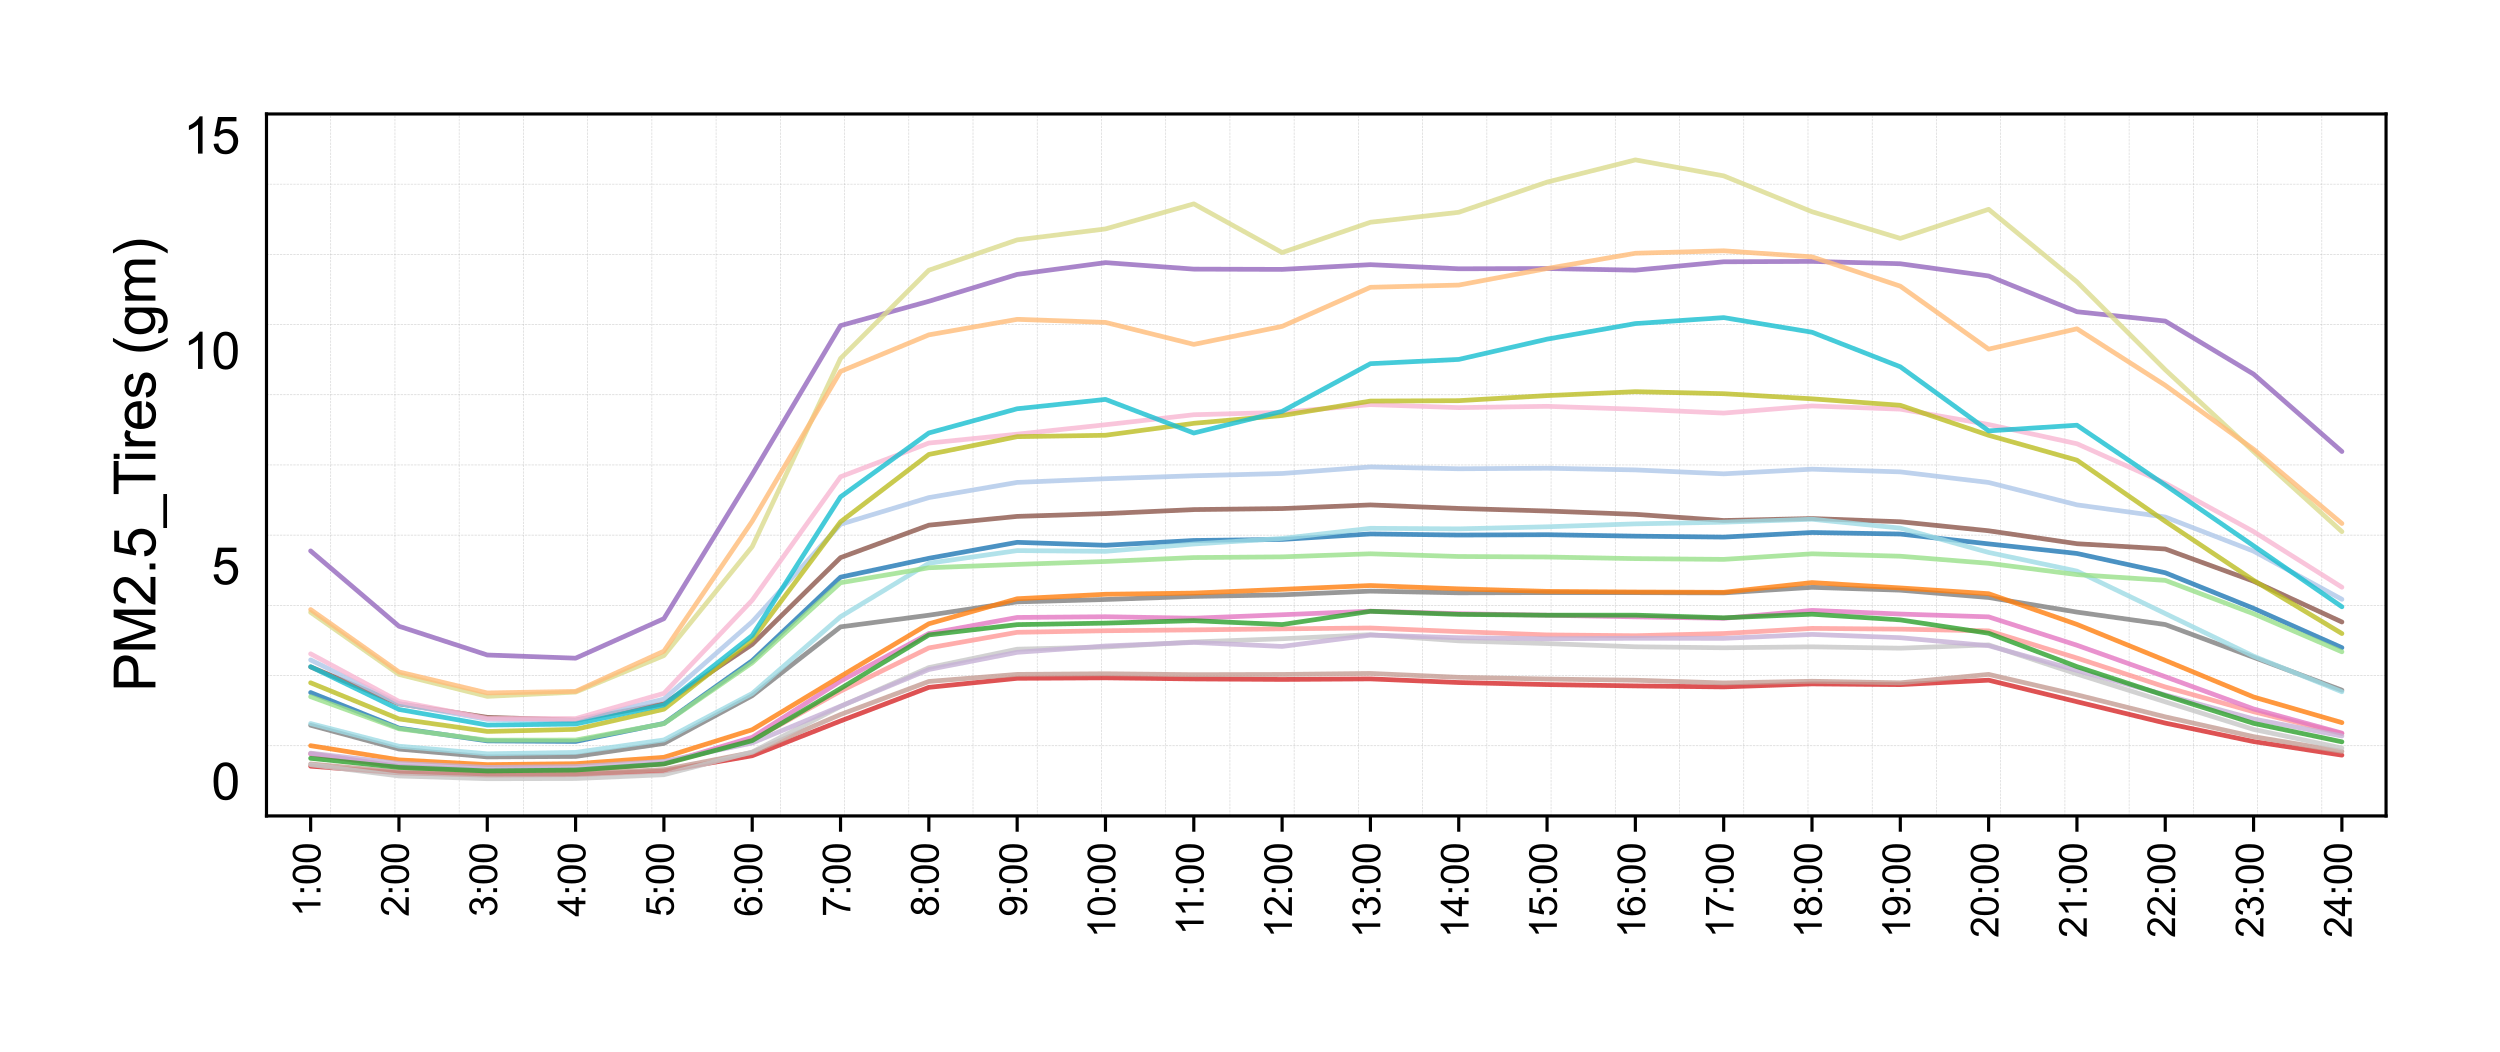 <?xml version="1.0" encoding="utf-8" standalone="no"?>
<!DOCTYPE svg PUBLIC "-//W3C//DTD SVG 1.1//EN"
  "http://www.w3.org/Graphics/SVG/1.1/DTD/svg11.dtd">
<svg xmlns:xlink="http://www.w3.org/1999/xlink" width="789.787pt" height="332.286pt" viewBox="0 0 789.787 332.286" xmlns="http://www.w3.org/2000/svg" version="1.1">
 <defs>
  <style type="text/css">*{stroke-linejoin: round; stroke-linecap: butt}</style>
 </defs>
 <g id="figure_1">
  <g id="patch_1">
   <path d="M 0 332.286 
L 789.787 332.286 
L 789.787 0 
L 0 0 
L 0 332.286 
z
" style="fill: none"/>
  </g>
  <g id="axes_1">
   <g id="patch_2">
    <path d="M 84.187 257.76 
L 753.787 257.76 
L 753.787 36 
L 84.187 36 
L 84.187 257.76 
z
" style="fill: none"/>
   </g>
   <g id="line2d_1">
    <path d="M 104.478 257.76 
L 104.478 36 
" clip-path="url(#p24bd6a38c5)" style="fill: none; stroke-dasharray: 0.74,0.32; stroke-dashoffset: 0; stroke: #a9a9a9; stroke-opacity: 0.5; stroke-width: 0.2"/>
   </g>
   <g id="line2d_2">
    <path d="M 124.769 257.76 
L 124.769 36 
" clip-path="url(#p24bd6a38c5)" style="fill: none; stroke-dasharray: 0.74,0.32; stroke-dashoffset: 0; stroke: #a9a9a9; stroke-opacity: 0.5; stroke-width: 0.2"/>
   </g>
   <g id="line2d_3">
    <path d="M 145.06 257.76 
L 145.06 36 
" clip-path="url(#p24bd6a38c5)" style="fill: none; stroke-dasharray: 0.74,0.32; stroke-dashoffset: 0; stroke: #a9a9a9; stroke-opacity: 0.5; stroke-width: 0.2"/>
   </g>
   <g id="line2d_4">
    <path d="M 165.351 257.76 
L 165.351 36 
" clip-path="url(#p24bd6a38c5)" style="fill: none; stroke-dasharray: 0.74,0.32; stroke-dashoffset: 0; stroke: #a9a9a9; stroke-opacity: 0.5; stroke-width: 0.2"/>
   </g>
   <g id="line2d_5">
    <path d="M 185.641 257.76 
L 185.641 36 
" clip-path="url(#p24bd6a38c5)" style="fill: none; stroke-dasharray: 0.74,0.32; stroke-dashoffset: 0; stroke: #a9a9a9; stroke-opacity: 0.5; stroke-width: 0.2"/>
   </g>
   <g id="line2d_6">
    <path d="M 205.932 257.76 
L 205.932 36 
" clip-path="url(#p24bd6a38c5)" style="fill: none; stroke-dasharray: 0.74,0.32; stroke-dashoffset: 0; stroke: #a9a9a9; stroke-opacity: 0.5; stroke-width: 0.2"/>
   </g>
   <g id="line2d_7">
    <path d="M 226.223 257.76 
L 226.223 36 
" clip-path="url(#p24bd6a38c5)" style="fill: none; stroke-dasharray: 0.74,0.32; stroke-dashoffset: 0; stroke: #a9a9a9; stroke-opacity: 0.5; stroke-width: 0.2"/>
   </g>
   <g id="line2d_8">
    <path d="M 246.514 257.76 
L 246.514 36 
" clip-path="url(#p24bd6a38c5)" style="fill: none; stroke-dasharray: 0.74,0.32; stroke-dashoffset: 0; stroke: #a9a9a9; stroke-opacity: 0.5; stroke-width: 0.2"/>
   </g>
   <g id="line2d_9">
    <path d="M 266.805 257.76 
L 266.805 36 
" clip-path="url(#p24bd6a38c5)" style="fill: none; stroke-dasharray: 0.74,0.32; stroke-dashoffset: 0; stroke: #a9a9a9; stroke-opacity: 0.5; stroke-width: 0.2"/>
   </g>
   <g id="line2d_10">
    <path d="M 287.096 257.76 
L 287.096 36 
" clip-path="url(#p24bd6a38c5)" style="fill: none; stroke-dasharray: 0.74,0.32; stroke-dashoffset: 0; stroke: #a9a9a9; stroke-opacity: 0.5; stroke-width: 0.2"/>
   </g>
   <g id="line2d_11">
    <path d="M 307.387 257.76 
L 307.387 36 
" clip-path="url(#p24bd6a38c5)" style="fill: none; stroke-dasharray: 0.74,0.32; stroke-dashoffset: 0; stroke: #a9a9a9; stroke-opacity: 0.5; stroke-width: 0.2"/>
   </g>
   <g id="line2d_12">
    <path d="M 327.678 257.76 
L 327.678 36 
" clip-path="url(#p24bd6a38c5)" style="fill: none; stroke-dasharray: 0.74,0.32; stroke-dashoffset: 0; stroke: #a9a9a9; stroke-opacity: 0.5; stroke-width: 0.2"/>
   </g>
   <g id="line2d_13">
    <path d="M 347.969 257.76 
L 347.969 36 
" clip-path="url(#p24bd6a38c5)" style="fill: none; stroke-dasharray: 0.74,0.32; stroke-dashoffset: 0; stroke: #a9a9a9; stroke-opacity: 0.5; stroke-width: 0.2"/>
   </g>
   <g id="line2d_14">
    <path d="M 368.26 257.76 
L 368.26 36 
" clip-path="url(#p24bd6a38c5)" style="fill: none; stroke-dasharray: 0.74,0.32; stroke-dashoffset: 0; stroke: #a9a9a9; stroke-opacity: 0.5; stroke-width: 0.2"/>
   </g>
   <g id="line2d_15">
    <path d="M 388.551 257.76 
L 388.551 36 
" clip-path="url(#p24bd6a38c5)" style="fill: none; stroke-dasharray: 0.74,0.32; stroke-dashoffset: 0; stroke: #a9a9a9; stroke-opacity: 0.5; stroke-width: 0.2"/>
   </g>
   <g id="line2d_16">
    <path d="M 408.841 257.76 
L 408.841 36 
" clip-path="url(#p24bd6a38c5)" style="fill: none; stroke-dasharray: 0.74,0.32; stroke-dashoffset: 0; stroke: #a9a9a9; stroke-opacity: 0.5; stroke-width: 0.2"/>
   </g>
   <g id="line2d_17">
    <path d="M 429.132 257.76 
L 429.132 36 
" clip-path="url(#p24bd6a38c5)" style="fill: none; stroke-dasharray: 0.74,0.32; stroke-dashoffset: 0; stroke: #a9a9a9; stroke-opacity: 0.5; stroke-width: 0.2"/>
   </g>
   <g id="line2d_18">
    <path d="M 449.423 257.76 
L 449.423 36 
" clip-path="url(#p24bd6a38c5)" style="fill: none; stroke-dasharray: 0.74,0.32; stroke-dashoffset: 0; stroke: #a9a9a9; stroke-opacity: 0.5; stroke-width: 0.2"/>
   </g>
   <g id="line2d_19">
    <path d="M 469.714 257.76 
L 469.714 36 
" clip-path="url(#p24bd6a38c5)" style="fill: none; stroke-dasharray: 0.74,0.32; stroke-dashoffset: 0; stroke: #a9a9a9; stroke-opacity: 0.5; stroke-width: 0.2"/>
   </g>
   <g id="line2d_20">
    <path d="M 490.005 257.76 
L 490.005 36 
" clip-path="url(#p24bd6a38c5)" style="fill: none; stroke-dasharray: 0.74,0.32; stroke-dashoffset: 0; stroke: #a9a9a9; stroke-opacity: 0.5; stroke-width: 0.2"/>
   </g>
   <g id="line2d_21">
    <path d="M 510.296 257.76 
L 510.296 36 
" clip-path="url(#p24bd6a38c5)" style="fill: none; stroke-dasharray: 0.74,0.32; stroke-dashoffset: 0; stroke: #a9a9a9; stroke-opacity: 0.5; stroke-width: 0.2"/>
   </g>
   <g id="line2d_22">
    <path d="M 530.587 257.76 
L 530.587 36 
" clip-path="url(#p24bd6a38c5)" style="fill: none; stroke-dasharray: 0.74,0.32; stroke-dashoffset: 0; stroke: #a9a9a9; stroke-opacity: 0.5; stroke-width: 0.2"/>
   </g>
   <g id="line2d_23">
    <path d="M 550.878 257.76 
L 550.878 36 
" clip-path="url(#p24bd6a38c5)" style="fill: none; stroke-dasharray: 0.74,0.32; stroke-dashoffset: 0; stroke: #a9a9a9; stroke-opacity: 0.5; stroke-width: 0.2"/>
   </g>
   <g id="line2d_24">
    <path d="M 571.169 257.76 
L 571.169 36 
" clip-path="url(#p24bd6a38c5)" style="fill: none; stroke-dasharray: 0.74,0.32; stroke-dashoffset: 0; stroke: #a9a9a9; stroke-opacity: 0.5; stroke-width: 0.2"/>
   </g>
   <g id="line2d_25">
    <path d="M 591.46 257.76 
L 591.46 36 
" clip-path="url(#p24bd6a38c5)" style="fill: none; stroke-dasharray: 0.74,0.32; stroke-dashoffset: 0; stroke: #a9a9a9; stroke-opacity: 0.5; stroke-width: 0.2"/>
   </g>
   <g id="line2d_26">
    <path d="M 611.751 257.76 
L 611.751 36 
" clip-path="url(#p24bd6a38c5)" style="fill: none; stroke-dasharray: 0.74,0.32; stroke-dashoffset: 0; stroke: #a9a9a9; stroke-opacity: 0.5; stroke-width: 0.2"/>
   </g>
   <g id="line2d_27">
    <path d="M 632.041 257.76 
L 632.041 36 
" clip-path="url(#p24bd6a38c5)" style="fill: none; stroke-dasharray: 0.74,0.32; stroke-dashoffset: 0; stroke: #a9a9a9; stroke-opacity: 0.5; stroke-width: 0.2"/>
   </g>
   <g id="line2d_28">
    <path d="M 652.332 257.76 
L 652.332 36 
" clip-path="url(#p24bd6a38c5)" style="fill: none; stroke-dasharray: 0.74,0.32; stroke-dashoffset: 0; stroke: #a9a9a9; stroke-opacity: 0.5; stroke-width: 0.2"/>
   </g>
   <g id="line2d_29">
    <path d="M 672.623 257.76 
L 672.623 36 
" clip-path="url(#p24bd6a38c5)" style="fill: none; stroke-dasharray: 0.74,0.32; stroke-dashoffset: 0; stroke: #a9a9a9; stroke-opacity: 0.5; stroke-width: 0.2"/>
   </g>
   <g id="line2d_30">
    <path d="M 692.914 257.76 
L 692.914 36 
" clip-path="url(#p24bd6a38c5)" style="fill: none; stroke-dasharray: 0.74,0.32; stroke-dashoffset: 0; stroke: #a9a9a9; stroke-opacity: 0.5; stroke-width: 0.2"/>
   </g>
   <g id="line2d_31">
    <path d="M 713.205 257.76 
L 713.205 36 
" clip-path="url(#p24bd6a38c5)" style="fill: none; stroke-dasharray: 0.74,0.32; stroke-dashoffset: 0; stroke: #a9a9a9; stroke-opacity: 0.5; stroke-width: 0.2"/>
   </g>
   <g id="line2d_32">
    <path d="M 733.496 257.76 
L 733.496 36 
" clip-path="url(#p24bd6a38c5)" style="fill: none; stroke-dasharray: 0.74,0.32; stroke-dashoffset: 0; stroke: #a9a9a9; stroke-opacity: 0.5; stroke-width: 0.2"/>
   </g>
   <g id="line2d_33">
    <path d="M 84.187 235.584 
L 753.787 235.584 
" clip-path="url(#p24bd6a38c5)" style="fill: none; stroke-dasharray: 0.74,0.32; stroke-dashoffset: 0; stroke: #a9a9a9; stroke-opacity: 0.5; stroke-width: 0.2"/>
   </g>
   <g id="line2d_34">
    <path d="M 84.187 213.408 
L 753.787 213.408 
" clip-path="url(#p24bd6a38c5)" style="fill: none; stroke-dasharray: 0.74,0.32; stroke-dashoffset: 0; stroke: #a9a9a9; stroke-opacity: 0.5; stroke-width: 0.2"/>
   </g>
   <g id="line2d_35">
    <path d="M 84.187 191.232 
L 753.787 191.232 
" clip-path="url(#p24bd6a38c5)" style="fill: none; stroke-dasharray: 0.74,0.32; stroke-dashoffset: 0; stroke: #a9a9a9; stroke-opacity: 0.5; stroke-width: 0.2"/>
   </g>
   <g id="line2d_36">
    <path d="M 84.187 169.056 
L 753.787 169.056 
" clip-path="url(#p24bd6a38c5)" style="fill: none; stroke-dasharray: 0.74,0.32; stroke-dashoffset: 0; stroke: #a9a9a9; stroke-opacity: 0.5; stroke-width: 0.2"/>
   </g>
   <g id="line2d_37">
    <path d="M 84.187 146.88 
L 753.787 146.88 
" clip-path="url(#p24bd6a38c5)" style="fill: none; stroke-dasharray: 0.74,0.32; stroke-dashoffset: 0; stroke: #a9a9a9; stroke-opacity: 0.5; stroke-width: 0.2"/>
   </g>
   <g id="line2d_38">
    <path d="M 84.187 124.704 
L 753.787 124.704 
" clip-path="url(#p24bd6a38c5)" style="fill: none; stroke-dasharray: 0.74,0.32; stroke-dashoffset: 0; stroke: #a9a9a9; stroke-opacity: 0.5; stroke-width: 0.2"/>
   </g>
   <g id="line2d_39">
    <path d="M 84.187 102.528 
L 753.787 102.528 
" clip-path="url(#p24bd6a38c5)" style="fill: none; stroke-dasharray: 0.74,0.32; stroke-dashoffset: 0; stroke: #a9a9a9; stroke-opacity: 0.5; stroke-width: 0.2"/>
   </g>
   <g id="line2d_40">
    <path d="M 84.187 80.352 
L 753.787 80.352 
" clip-path="url(#p24bd6a38c5)" style="fill: none; stroke-dasharray: 0.74,0.32; stroke-dashoffset: 0; stroke: #a9a9a9; stroke-opacity: 0.5; stroke-width: 0.2"/>
   </g>
   <g id="line2d_41">
    <path d="M 84.187 58.176 
L 753.787 58.176 
" clip-path="url(#p24bd6a38c5)" style="fill: none; stroke-dasharray: 0.74,0.32; stroke-dashoffset: 0; stroke: #a9a9a9; stroke-opacity: 0.5; stroke-width: 0.2"/>
   </g>
   <g id="matplotlib.axis_1">
    <g id="xtick_1">
     <g id="line2d_42">
      <defs>
       <path id="mcc6774f0c2" d="M 0 0 
L 0 5 
" style="stroke: #000000"/>
      </defs>
      <g>
       <use xlink:href="#mcc6774f0c2" x="98.137" y="257.76" style="stroke: #000000"/>
      </g>
     </g>
     <g id="text_1">
      <!-- 1:00 -->
      <g transform="translate(101.239 289.613) rotate(-90) scale(0.12 -0.12)">
       <defs>
        <path id="ArialMT-31" d="M 2384 0 
L 1822 0 
L 1822 3584 
Q 1619 3391 1289 3197 
Q 959 3003 697 2906 
L 697 3450 
Q 1169 3672 1522 3987 
Q 1875 4303 2022 4600 
L 2384 4600 
L 2384 0 
z
" transform="scale(0.016)"/>
        <path id="ArialMT-3a" d="M 578 2678 
L 578 3319 
L 1219 3319 
L 1219 2678 
L 578 2678 
z
M 578 0 
L 578 641 
L 1219 641 
L 1219 0 
L 578 0 
z
" transform="scale(0.016)"/>
        <path id="ArialMT-30" d="M 266 2259 
Q 266 3072 433 3567 
Q 600 4063 929 4331 
Q 1259 4600 1759 4600 
Q 2128 4600 2406 4451 
Q 2684 4303 2865 4023 
Q 3047 3744 3150 3342 
Q 3253 2941 3253 2259 
Q 3253 1453 3087 958 
Q 2922 463 2592 192 
Q 2263 -78 1759 -78 
Q 1097 -78 719 397 
Q 266 969 266 2259 
z
M 844 2259 
Q 844 1131 1108 757 
Q 1372 384 1759 384 
Q 2147 384 2411 759 
Q 2675 1134 2675 2259 
Q 2675 3391 2411 3762 
Q 2147 4134 1753 4134 
Q 1366 4134 1134 3806 
Q 844 3388 844 2259 
z
" transform="scale(0.016)"/>
       </defs>
       <use xlink:href="#ArialMT-31"/>
       <use xlink:href="#ArialMT-3a" transform="translate(55.615 0)"/>
       <use xlink:href="#ArialMT-30" transform="translate(83.398 0)"/>
       <use xlink:href="#ArialMT-30" transform="translate(139.014 0)"/>
      </g>
     </g>
    </g>
    <g id="xtick_2">
     <g id="line2d_43">
      <g>
       <use xlink:href="#mcc6774f0c2" x="126.037" y="257.76" style="stroke: #000000"/>
      </g>
     </g>
     <g id="text_2">
      <!-- 2:00 -->
      <g transform="translate(129.139 289.613) rotate(-90) scale(0.12 -0.12)">
       <defs>
        <path id="ArialMT-32" d="M 3222 541 
L 3222 0 
L 194 0 
Q 188 203 259 391 
Q 375 700 629 1000 
Q 884 1300 1366 1694 
Q 2113 2306 2375 2664 
Q 2638 3022 2638 3341 
Q 2638 3675 2398 3904 
Q 2159 4134 1775 4134 
Q 1369 4134 1125 3890 
Q 881 3647 878 3216 
L 300 3275 
Q 359 3922 746 4261 
Q 1134 4600 1788 4600 
Q 2447 4600 2831 4234 
Q 3216 3869 3216 3328 
Q 3216 3053 3103 2787 
Q 2991 2522 2730 2228 
Q 2469 1934 1863 1422 
Q 1356 997 1212 845 
Q 1069 694 975 541 
L 3222 541 
z
" transform="scale(0.016)"/>
       </defs>
       <use xlink:href="#ArialMT-32"/>
       <use xlink:href="#ArialMT-3a" transform="translate(55.615 0)"/>
       <use xlink:href="#ArialMT-30" transform="translate(83.398 0)"/>
       <use xlink:href="#ArialMT-30" transform="translate(139.014 0)"/>
      </g>
     </g>
    </g>
    <g id="xtick_3">
     <g id="line2d_44">
      <g>
       <use xlink:href="#mcc6774f0c2" x="153.937" y="257.76" style="stroke: #000000"/>
      </g>
     </g>
     <g id="text_3">
      <!-- 3:00 -->
      <g transform="translate(157.039 289.613) rotate(-90) scale(0.12 -0.12)">
       <defs>
        <path id="ArialMT-33" d="M 269 1209 
L 831 1284 
Q 928 806 1161 595 
Q 1394 384 1728 384 
Q 2125 384 2398 659 
Q 2672 934 2672 1341 
Q 2672 1728 2419 1979 
Q 2166 2231 1775 2231 
Q 1616 2231 1378 2169 
L 1441 2663 
Q 1497 2656 1531 2656 
Q 1891 2656 2178 2843 
Q 2466 3031 2466 3422 
Q 2466 3731 2256 3934 
Q 2047 4138 1716 4138 
Q 1388 4138 1169 3931 
Q 950 3725 888 3313 
L 325 3413 
Q 428 3978 793 4289 
Q 1159 4600 1703 4600 
Q 2078 4600 2393 4439 
Q 2709 4278 2876 4000 
Q 3044 3722 3044 3409 
Q 3044 3113 2884 2869 
Q 2725 2625 2413 2481 
Q 2819 2388 3044 2092 
Q 3269 1797 3269 1353 
Q 3269 753 2831 336 
Q 2394 -81 1725 -81 
Q 1122 -81 723 278 
Q 325 638 269 1209 
z
" transform="scale(0.016)"/>
       </defs>
       <use xlink:href="#ArialMT-33"/>
       <use xlink:href="#ArialMT-3a" transform="translate(55.615 0)"/>
       <use xlink:href="#ArialMT-30" transform="translate(83.398 0)"/>
       <use xlink:href="#ArialMT-30" transform="translate(139.014 0)"/>
      </g>
     </g>
    </g>
    <g id="xtick_4">
     <g id="line2d_45">
      <g>
       <use xlink:href="#mcc6774f0c2" x="181.837" y="257.76" style="stroke: #000000"/>
      </g>
     </g>
     <g id="text_4">
      <!-- 4:00 -->
      <g transform="translate(184.939 289.613) rotate(-90) scale(0.12 -0.12)">
       <defs>
        <path id="ArialMT-34" d="M 2069 0 
L 2069 1097 
L 81 1097 
L 81 1613 
L 2172 4581 
L 2631 4581 
L 2631 1613 
L 3250 1613 
L 3250 1097 
L 2631 1097 
L 2631 0 
L 2069 0 
z
M 2069 1613 
L 2069 3678 
L 634 1613 
L 2069 1613 
z
" transform="scale(0.016)"/>
       </defs>
       <use xlink:href="#ArialMT-34"/>
       <use xlink:href="#ArialMT-3a" transform="translate(55.615 0)"/>
       <use xlink:href="#ArialMT-30" transform="translate(83.398 0)"/>
       <use xlink:href="#ArialMT-30" transform="translate(139.014 0)"/>
      </g>
     </g>
    </g>
    <g id="xtick_5">
     <g id="line2d_46">
      <g>
       <use xlink:href="#mcc6774f0c2" x="209.737" y="257.76" style="stroke: #000000"/>
      </g>
     </g>
     <g id="text_5">
      <!-- 5:00 -->
      <g transform="translate(212.839 289.613) rotate(-90) scale(0.12 -0.12)">
       <defs>
        <path id="ArialMT-35" d="M 266 1200 
L 856 1250 
Q 922 819 1161 601 
Q 1400 384 1738 384 
Q 2144 384 2425 690 
Q 2706 997 2706 1503 
Q 2706 1984 2436 2262 
Q 2166 2541 1728 2541 
Q 1456 2541 1237 2417 
Q 1019 2294 894 2097 
L 366 2166 
L 809 4519 
L 3088 4519 
L 3088 3981 
L 1259 3981 
L 1013 2750 
Q 1425 3038 1878 3038 
Q 2478 3038 2890 2622 
Q 3303 2206 3303 1553 
Q 3303 931 2941 478 
Q 2500 -78 1738 -78 
Q 1113 -78 717 272 
Q 322 622 266 1200 
z
" transform="scale(0.016)"/>
       </defs>
       <use xlink:href="#ArialMT-35"/>
       <use xlink:href="#ArialMT-3a" transform="translate(55.615 0)"/>
       <use xlink:href="#ArialMT-30" transform="translate(83.398 0)"/>
       <use xlink:href="#ArialMT-30" transform="translate(139.014 0)"/>
      </g>
     </g>
    </g>
    <g id="xtick_6">
     <g id="line2d_47">
      <g>
       <use xlink:href="#mcc6774f0c2" x="237.637" y="257.76" style="stroke: #000000"/>
      </g>
     </g>
     <g id="text_6">
      <!-- 6:00 -->
      <g transform="translate(240.739 289.613) rotate(-90) scale(0.12 -0.12)">
       <defs>
        <path id="ArialMT-36" d="M 3184 3459 
L 2625 3416 
Q 2550 3747 2413 3897 
Q 2184 4138 1850 4138 
Q 1581 4138 1378 3988 
Q 1113 3794 959 3422 
Q 806 3050 800 2363 
Q 1003 2672 1297 2822 
Q 1591 2972 1913 2972 
Q 2475 2972 2870 2558 
Q 3266 2144 3266 1488 
Q 3266 1056 3080 686 
Q 2894 316 2569 119 
Q 2244 -78 1831 -78 
Q 1128 -78 684 439 
Q 241 956 241 2144 
Q 241 3472 731 4075 
Q 1159 4600 1884 4600 
Q 2425 4600 2770 4297 
Q 3116 3994 3184 3459 
z
M 888 1484 
Q 888 1194 1011 928 
Q 1134 663 1356 523 
Q 1578 384 1822 384 
Q 2178 384 2434 671 
Q 2691 959 2691 1453 
Q 2691 1928 2437 2201 
Q 2184 2475 1800 2475 
Q 1419 2475 1153 2201 
Q 888 1928 888 1484 
z
" transform="scale(0.016)"/>
       </defs>
       <use xlink:href="#ArialMT-36"/>
       <use xlink:href="#ArialMT-3a" transform="translate(55.615 0)"/>
       <use xlink:href="#ArialMT-30" transform="translate(83.398 0)"/>
       <use xlink:href="#ArialMT-30" transform="translate(139.014 0)"/>
      </g>
     </g>
    </g>
    <g id="xtick_7">
     <g id="line2d_48">
      <g>
       <use xlink:href="#mcc6774f0c2" x="265.537" y="257.76" style="stroke: #000000"/>
      </g>
     </g>
     <g id="text_7">
      <!-- 7:00 -->
      <g transform="translate(268.639 289.613) rotate(-90) scale(0.12 -0.12)">
       <defs>
        <path id="ArialMT-37" d="M 303 3981 
L 303 4522 
L 3269 4522 
L 3269 4084 
Q 2831 3619 2401 2847 
Q 1972 2075 1738 1259 
Q 1569 684 1522 0 
L 944 0 
Q 953 541 1156 1306 
Q 1359 2072 1739 2783 
Q 2119 3494 2547 3981 
L 303 3981 
z
" transform="scale(0.016)"/>
       </defs>
       <use xlink:href="#ArialMT-37"/>
       <use xlink:href="#ArialMT-3a" transform="translate(55.615 0)"/>
       <use xlink:href="#ArialMT-30" transform="translate(83.398 0)"/>
       <use xlink:href="#ArialMT-30" transform="translate(139.014 0)"/>
      </g>
     </g>
    </g>
    <g id="xtick_8">
     <g id="line2d_49">
      <g>
       <use xlink:href="#mcc6774f0c2" x="293.437" y="257.76" style="stroke: #000000"/>
      </g>
     </g>
     <g id="text_8">
      <!-- 8:00 -->
      <g transform="translate(296.539 289.613) rotate(-90) scale(0.12 -0.12)">
       <defs>
        <path id="ArialMT-38" d="M 1131 2484 
Q 781 2613 612 2850 
Q 444 3088 444 3419 
Q 444 3919 803 4259 
Q 1163 4600 1759 4600 
Q 2359 4600 2725 4251 
Q 3091 3903 3091 3403 
Q 3091 3084 2923 2848 
Q 2756 2613 2416 2484 
Q 2838 2347 3058 2040 
Q 3278 1734 3278 1309 
Q 3278 722 2862 322 
Q 2447 -78 1769 -78 
Q 1091 -78 675 323 
Q 259 725 259 1325 
Q 259 1772 486 2073 
Q 713 2375 1131 2484 
z
M 1019 3438 
Q 1019 3113 1228 2906 
Q 1438 2700 1772 2700 
Q 2097 2700 2305 2904 
Q 2513 3109 2513 3406 
Q 2513 3716 2298 3927 
Q 2084 4138 1766 4138 
Q 1444 4138 1231 3931 
Q 1019 3725 1019 3438 
z
M 838 1322 
Q 838 1081 952 856 
Q 1066 631 1291 507 
Q 1516 384 1775 384 
Q 2178 384 2440 643 
Q 2703 903 2703 1303 
Q 2703 1709 2433 1975 
Q 2163 2241 1756 2241 
Q 1359 2241 1098 1978 
Q 838 1716 838 1322 
z
" transform="scale(0.016)"/>
       </defs>
       <use xlink:href="#ArialMT-38"/>
       <use xlink:href="#ArialMT-3a" transform="translate(55.615 0)"/>
       <use xlink:href="#ArialMT-30" transform="translate(83.398 0)"/>
       <use xlink:href="#ArialMT-30" transform="translate(139.014 0)"/>
      </g>
     </g>
    </g>
    <g id="xtick_9">
     <g id="line2d_50">
      <g>
       <use xlink:href="#mcc6774f0c2" x="321.337" y="257.76" style="stroke: #000000"/>
      </g>
     </g>
     <g id="text_9">
      <!-- 9:00 -->
      <g transform="translate(324.439 289.613) rotate(-90) scale(0.12 -0.12)">
       <defs>
        <path id="ArialMT-39" d="M 350 1059 
L 891 1109 
Q 959 728 1153 556 
Q 1347 384 1650 384 
Q 1909 384 2104 503 
Q 2300 622 2425 820 
Q 2550 1019 2634 1356 
Q 2719 1694 2719 2044 
Q 2719 2081 2716 2156 
Q 2547 1888 2255 1720 
Q 1963 1553 1622 1553 
Q 1053 1553 659 1965 
Q 266 2378 266 3053 
Q 266 3750 677 4175 
Q 1088 4600 1706 4600 
Q 2153 4600 2523 4359 
Q 2894 4119 3086 3673 
Q 3278 3228 3278 2384 
Q 3278 1506 3087 986 
Q 2897 466 2520 194 
Q 2144 -78 1638 -78 
Q 1100 -78 759 220 
Q 419 519 350 1059 
z
M 2653 3081 
Q 2653 3566 2395 3850 
Q 2138 4134 1775 4134 
Q 1400 4134 1122 3828 
Q 844 3522 844 3034 
Q 844 2597 1108 2323 
Q 1372 2050 1759 2050 
Q 2150 2050 2401 2323 
Q 2653 2597 2653 3081 
z
" transform="scale(0.016)"/>
       </defs>
       <use xlink:href="#ArialMT-39"/>
       <use xlink:href="#ArialMT-3a" transform="translate(55.615 0)"/>
       <use xlink:href="#ArialMT-30" transform="translate(83.398 0)"/>
       <use xlink:href="#ArialMT-30" transform="translate(139.014 0)"/>
      </g>
     </g>
    </g>
    <g id="xtick_10">
     <g id="line2d_51">
      <g>
       <use xlink:href="#mcc6774f0c2" x="349.237" y="257.76" style="stroke: #000000"/>
      </g>
     </g>
     <g id="text_10">
      <!-- 10:00 -->
      <g transform="translate(352.339 296.286) rotate(-90) scale(0.12 -0.12)">
       <use xlink:href="#ArialMT-31"/>
       <use xlink:href="#ArialMT-30" transform="translate(55.615 0)"/>
       <use xlink:href="#ArialMT-3a" transform="translate(111.23 0)"/>
       <use xlink:href="#ArialMT-30" transform="translate(139.014 0)"/>
       <use xlink:href="#ArialMT-30" transform="translate(194.629 0)"/>
      </g>
     </g>
    </g>
    <g id="xtick_11">
     <g id="line2d_52">
      <g>
       <use xlink:href="#mcc6774f0c2" x="377.137" y="257.76" style="stroke: #000000"/>
      </g>
     </g>
     <g id="text_11">
      <!-- 11:00 -->
      <g transform="translate(380.239 295.401) rotate(-90) scale(0.12 -0.12)">
       <use xlink:href="#ArialMT-31"/>
       <use xlink:href="#ArialMT-31" transform="translate(48.24 0)"/>
       <use xlink:href="#ArialMT-3a" transform="translate(103.855 0)"/>
       <use xlink:href="#ArialMT-30" transform="translate(131.639 0)"/>
       <use xlink:href="#ArialMT-30" transform="translate(187.254 0)"/>
      </g>
     </g>
    </g>
    <g id="xtick_12">
     <g id="line2d_53">
      <g>
       <use xlink:href="#mcc6774f0c2" x="405.037" y="257.76" style="stroke: #000000"/>
      </g>
     </g>
     <g id="text_12">
      <!-- 12:00 -->
      <g transform="translate(408.139 296.286) rotate(-90) scale(0.12 -0.12)">
       <use xlink:href="#ArialMT-31"/>
       <use xlink:href="#ArialMT-32" transform="translate(55.615 0)"/>
       <use xlink:href="#ArialMT-3a" transform="translate(111.23 0)"/>
       <use xlink:href="#ArialMT-30" transform="translate(139.014 0)"/>
       <use xlink:href="#ArialMT-30" transform="translate(194.629 0)"/>
      </g>
     </g>
    </g>
    <g id="xtick_13">
     <g id="line2d_54">
      <g>
       <use xlink:href="#mcc6774f0c2" x="432.937" y="257.76" style="stroke: #000000"/>
      </g>
     </g>
     <g id="text_13">
      <!-- 13:00 -->
      <g transform="translate(436.039 296.286) rotate(-90) scale(0.12 -0.12)">
       <use xlink:href="#ArialMT-31"/>
       <use xlink:href="#ArialMT-33" transform="translate(55.615 0)"/>
       <use xlink:href="#ArialMT-3a" transform="translate(111.23 0)"/>
       <use xlink:href="#ArialMT-30" transform="translate(139.014 0)"/>
       <use xlink:href="#ArialMT-30" transform="translate(194.629 0)"/>
      </g>
     </g>
    </g>
    <g id="xtick_14">
     <g id="line2d_55">
      <g>
       <use xlink:href="#mcc6774f0c2" x="460.837" y="257.76" style="stroke: #000000"/>
      </g>
     </g>
     <g id="text_14">
      <!-- 14:00 -->
      <g transform="translate(463.939 296.286) rotate(-90) scale(0.12 -0.12)">
       <use xlink:href="#ArialMT-31"/>
       <use xlink:href="#ArialMT-34" transform="translate(55.615 0)"/>
       <use xlink:href="#ArialMT-3a" transform="translate(111.23 0)"/>
       <use xlink:href="#ArialMT-30" transform="translate(139.014 0)"/>
       <use xlink:href="#ArialMT-30" transform="translate(194.629 0)"/>
      </g>
     </g>
    </g>
    <g id="xtick_15">
     <g id="line2d_56">
      <g>
       <use xlink:href="#mcc6774f0c2" x="488.737" y="257.76" style="stroke: #000000"/>
      </g>
     </g>
     <g id="text_15">
      <!-- 15:00 -->
      <g transform="translate(491.839 296.286) rotate(-90) scale(0.12 -0.12)">
       <use xlink:href="#ArialMT-31"/>
       <use xlink:href="#ArialMT-35" transform="translate(55.615 0)"/>
       <use xlink:href="#ArialMT-3a" transform="translate(111.23 0)"/>
       <use xlink:href="#ArialMT-30" transform="translate(139.014 0)"/>
       <use xlink:href="#ArialMT-30" transform="translate(194.629 0)"/>
      </g>
     </g>
    </g>
    <g id="xtick_16">
     <g id="line2d_57">
      <g>
       <use xlink:href="#mcc6774f0c2" x="516.637" y="257.76" style="stroke: #000000"/>
      </g>
     </g>
     <g id="text_16">
      <!-- 16:00 -->
      <g transform="translate(519.739 296.286) rotate(-90) scale(0.12 -0.12)">
       <use xlink:href="#ArialMT-31"/>
       <use xlink:href="#ArialMT-36" transform="translate(55.615 0)"/>
       <use xlink:href="#ArialMT-3a" transform="translate(111.23 0)"/>
       <use xlink:href="#ArialMT-30" transform="translate(139.014 0)"/>
       <use xlink:href="#ArialMT-30" transform="translate(194.629 0)"/>
      </g>
     </g>
    </g>
    <g id="xtick_17">
     <g id="line2d_58">
      <g>
       <use xlink:href="#mcc6774f0c2" x="544.537" y="257.76" style="stroke: #000000"/>
      </g>
     </g>
     <g id="text_17">
      <!-- 17:00 -->
      <g transform="translate(547.639 296.286) rotate(-90) scale(0.12 -0.12)">
       <use xlink:href="#ArialMT-31"/>
       <use xlink:href="#ArialMT-37" transform="translate(55.615 0)"/>
       <use xlink:href="#ArialMT-3a" transform="translate(111.23 0)"/>
       <use xlink:href="#ArialMT-30" transform="translate(139.014 0)"/>
       <use xlink:href="#ArialMT-30" transform="translate(194.629 0)"/>
      </g>
     </g>
    </g>
    <g id="xtick_18">
     <g id="line2d_59">
      <g>
       <use xlink:href="#mcc6774f0c2" x="572.437" y="257.76" style="stroke: #000000"/>
      </g>
     </g>
     <g id="text_18">
      <!-- 18:00 -->
      <g transform="translate(575.539 296.286) rotate(-90) scale(0.12 -0.12)">
       <use xlink:href="#ArialMT-31"/>
       <use xlink:href="#ArialMT-38" transform="translate(55.615 0)"/>
       <use xlink:href="#ArialMT-3a" transform="translate(111.23 0)"/>
       <use xlink:href="#ArialMT-30" transform="translate(139.014 0)"/>
       <use xlink:href="#ArialMT-30" transform="translate(194.629 0)"/>
      </g>
     </g>
    </g>
    <g id="xtick_19">
     <g id="line2d_60">
      <g>
       <use xlink:href="#mcc6774f0c2" x="600.337" y="257.76" style="stroke: #000000"/>
      </g>
     </g>
     <g id="text_19">
      <!-- 19:00 -->
      <g transform="translate(603.439 296.286) rotate(-90) scale(0.12 -0.12)">
       <use xlink:href="#ArialMT-31"/>
       <use xlink:href="#ArialMT-39" transform="translate(55.615 0)"/>
       <use xlink:href="#ArialMT-3a" transform="translate(111.23 0)"/>
       <use xlink:href="#ArialMT-30" transform="translate(139.014 0)"/>
       <use xlink:href="#ArialMT-30" transform="translate(194.629 0)"/>
      </g>
     </g>
    </g>
    <g id="xtick_20">
     <g id="line2d_61">
      <g>
       <use xlink:href="#mcc6774f0c2" x="628.237" y="257.76" style="stroke: #000000"/>
      </g>
     </g>
     <g id="text_20">
      <!-- 20:00 -->
      <g transform="translate(631.339 296.286) rotate(-90) scale(0.12 -0.12)">
       <use xlink:href="#ArialMT-32"/>
       <use xlink:href="#ArialMT-30" transform="translate(55.615 0)"/>
       <use xlink:href="#ArialMT-3a" transform="translate(111.23 0)"/>
       <use xlink:href="#ArialMT-30" transform="translate(139.014 0)"/>
       <use xlink:href="#ArialMT-30" transform="translate(194.629 0)"/>
      </g>
     </g>
    </g>
    <g id="xtick_21">
     <g id="line2d_62">
      <g>
       <use xlink:href="#mcc6774f0c2" x="656.137" y="257.76" style="stroke: #000000"/>
      </g>
     </g>
     <g id="text_21">
      <!-- 21:00 -->
      <g transform="translate(659.239 296.286) rotate(-90) scale(0.12 -0.12)">
       <use xlink:href="#ArialMT-32"/>
       <use xlink:href="#ArialMT-31" transform="translate(55.615 0)"/>
       <use xlink:href="#ArialMT-3a" transform="translate(111.23 0)"/>
       <use xlink:href="#ArialMT-30" transform="translate(139.014 0)"/>
       <use xlink:href="#ArialMT-30" transform="translate(194.629 0)"/>
      </g>
     </g>
    </g>
    <g id="xtick_22">
     <g id="line2d_63">
      <g>
       <use xlink:href="#mcc6774f0c2" x="684.037" y="257.76" style="stroke: #000000"/>
      </g>
     </g>
     <g id="text_22">
      <!-- 22:00 -->
      <g transform="translate(687.139 296.286) rotate(-90) scale(0.12 -0.12)">
       <use xlink:href="#ArialMT-32"/>
       <use xlink:href="#ArialMT-32" transform="translate(55.615 0)"/>
       <use xlink:href="#ArialMT-3a" transform="translate(111.23 0)"/>
       <use xlink:href="#ArialMT-30" transform="translate(139.014 0)"/>
       <use xlink:href="#ArialMT-30" transform="translate(194.629 0)"/>
      </g>
     </g>
    </g>
    <g id="xtick_23">
     <g id="line2d_64">
      <g>
       <use xlink:href="#mcc6774f0c2" x="711.937" y="257.76" style="stroke: #000000"/>
      </g>
     </g>
     <g id="text_23">
      <!-- 23:00 -->
      <g transform="translate(715.039 296.286) rotate(-90) scale(0.12 -0.12)">
       <use xlink:href="#ArialMT-32"/>
       <use xlink:href="#ArialMT-33" transform="translate(55.615 0)"/>
       <use xlink:href="#ArialMT-3a" transform="translate(111.23 0)"/>
       <use xlink:href="#ArialMT-30" transform="translate(139.014 0)"/>
       <use xlink:href="#ArialMT-30" transform="translate(194.629 0)"/>
      </g>
     </g>
    </g>
    <g id="xtick_24">
     <g id="line2d_65">
      <g>
       <use xlink:href="#mcc6774f0c2" x="739.837" y="257.76" style="stroke: #000000"/>
      </g>
     </g>
     <g id="text_24">
      <!-- 24:00 -->
      <g transform="translate(742.939 296.286) rotate(-90) scale(0.12 -0.12)">
       <use xlink:href="#ArialMT-32"/>
       <use xlink:href="#ArialMT-34" transform="translate(55.615 0)"/>
       <use xlink:href="#ArialMT-3a" transform="translate(111.23 0)"/>
       <use xlink:href="#ArialMT-30" transform="translate(139.014 0)"/>
       <use xlink:href="#ArialMT-30" transform="translate(194.629 0)"/>
      </g>
     </g>
    </g>
   </g>
   <g id="matplotlib.axis_2">
    <g id="ytick_1">
     <g id="line2d_66">
      <defs>
       <path id="m71e631b24e" d="M 0 0 
L -5 0 
" style="stroke: #000000; stroke-opacity: 0; stroke-width: 1.5"/>
      </defs>
      <g>
       <use xlink:href="#m71e631b24e" x="84.187" y="246.876" style="fill-opacity: 0; stroke: #000000; stroke-opacity: 0; stroke-width: 1.5"/>
      </g>
     </g>
     <g id="text_25">
      <!-- 0 -->
      <g transform="translate(66.789 252.602) scale(0.16 -0.16)">
       <use xlink:href="#ArialMT-30"/>
      </g>
     </g>
    </g>
    <g id="ytick_2">
     <g id="line2d_67">
      <g>
       <use xlink:href="#m71e631b24e" x="84.187" y="178.852" style="fill-opacity: 0; stroke: #000000; stroke-opacity: 0; stroke-width: 1.5"/>
      </g>
     </g>
     <g id="text_26">
      <!-- 5 -->
      <g transform="translate(66.789 184.578) scale(0.16 -0.16)">
       <use xlink:href="#ArialMT-35"/>
      </g>
     </g>
    </g>
    <g id="ytick_3">
     <g id="line2d_68">
      <g>
       <use xlink:href="#m71e631b24e" x="84.187" y="110.827" style="fill-opacity: 0; stroke: #000000; stroke-opacity: 0; stroke-width: 1.5"/>
      </g>
     </g>
     <g id="text_27">
      <!-- 10 -->
      <g transform="translate(57.892 116.553) scale(0.16 -0.16)">
       <use xlink:href="#ArialMT-31"/>
       <use xlink:href="#ArialMT-30" transform="translate(55.615 0)"/>
      </g>
     </g>
    </g>
    <g id="ytick_4">
     <g id="line2d_69">
      <g>
       <use xlink:href="#m71e631b24e" x="84.187" y="42.802" style="fill-opacity: 0; stroke: #000000; stroke-opacity: 0; stroke-width: 1.5"/>
      </g>
     </g>
     <g id="text_28">
      <!-- 15 -->
      <g transform="translate(57.892 48.529) scale(0.16 -0.16)">
       <use xlink:href="#ArialMT-31"/>
       <use xlink:href="#ArialMT-35" transform="translate(55.615 0)"/>
      </g>
     </g>
    </g>
    <g id="text_29">
     <!-- PM2.5_Tires (gm) -->
     <g transform="translate(49.103 218.551) rotate(-90) scale(0.18 -0.18)">
      <defs>
       <path id="ArialMT-50" d="M 494 0 
L 494 4581 
L 2222 4581 
Q 2678 4581 2919 4538 
Q 3256 4481 3484 4323 
Q 3713 4166 3852 3881 
Q 3991 3597 3991 3256 
Q 3991 2672 3619 2267 
Q 3247 1863 2275 1863 
L 1100 1863 
L 1100 0 
L 494 0 
z
M 1100 2403 
L 2284 2403 
Q 2872 2403 3119 2622 
Q 3366 2841 3366 3238 
Q 3366 3525 3220 3729 
Q 3075 3934 2838 4000 
Q 2684 4041 2272 4041 
L 1100 4041 
L 1100 2403 
z
" transform="scale(0.016)"/>
       <path id="ArialMT-4d" d="M 475 0 
L 475 4581 
L 1388 4581 
L 2472 1338 
Q 2622 884 2691 659 
Q 2769 909 2934 1394 
L 4031 4581 
L 4847 4581 
L 4847 0 
L 4263 0 
L 4263 3834 
L 2931 0 
L 2384 0 
L 1059 3900 
L 1059 0 
L 475 0 
z
" transform="scale(0.016)"/>
       <path id="ArialMT-2e" d="M 581 0 
L 581 641 
L 1222 641 
L 1222 0 
L 581 0 
z
" transform="scale(0.016)"/>
       <path id="ArialMT-5f" d="M -97 -1272 
L -97 -866 
L 3631 -866 
L 3631 -1272 
L -97 -1272 
z
" transform="scale(0.016)"/>
       <path id="ArialMT-54" d="M 1659 0 
L 1659 4041 
L 150 4041 
L 150 4581 
L 3781 4581 
L 3781 4041 
L 2266 4041 
L 2266 0 
L 1659 0 
z
" transform="scale(0.016)"/>
       <path id="ArialMT-69" d="M 425 3934 
L 425 4581 
L 988 4581 
L 988 3934 
L 425 3934 
z
M 425 0 
L 425 3319 
L 988 3319 
L 988 0 
L 425 0 
z
" transform="scale(0.016)"/>
       <path id="ArialMT-72" d="M 416 0 
L 416 3319 
L 922 3319 
L 922 2816 
Q 1116 3169 1280 3281 
Q 1444 3394 1641 3394 
Q 1925 3394 2219 3213 
L 2025 2691 
Q 1819 2813 1613 2813 
Q 1428 2813 1281 2702 
Q 1134 2591 1072 2394 
Q 978 2094 978 1738 
L 978 0 
L 416 0 
z
" transform="scale(0.016)"/>
       <path id="ArialMT-65" d="M 2694 1069 
L 3275 997 
Q 3138 488 2766 206 
Q 2394 -75 1816 -75 
Q 1088 -75 661 373 
Q 234 822 234 1631 
Q 234 2469 665 2931 
Q 1097 3394 1784 3394 
Q 2450 3394 2872 2941 
Q 3294 2488 3294 1666 
Q 3294 1616 3291 1516 
L 816 1516 
Q 847 969 1125 678 
Q 1403 388 1819 388 
Q 2128 388 2347 550 
Q 2566 713 2694 1069 
z
M 847 1978 
L 2700 1978 
Q 2663 2397 2488 2606 
Q 2219 2931 1791 2931 
Q 1403 2931 1139 2672 
Q 875 2413 847 1978 
z
" transform="scale(0.016)"/>
       <path id="ArialMT-73" d="M 197 991 
L 753 1078 
Q 800 744 1014 566 
Q 1228 388 1613 388 
Q 2000 388 2187 545 
Q 2375 703 2375 916 
Q 2375 1106 2209 1216 
Q 2094 1291 1634 1406 
Q 1016 1563 777 1677 
Q 538 1791 414 1992 
Q 291 2194 291 2438 
Q 291 2659 392 2848 
Q 494 3038 669 3163 
Q 800 3259 1026 3326 
Q 1253 3394 1513 3394 
Q 1903 3394 2198 3281 
Q 2494 3169 2634 2976 
Q 2775 2784 2828 2463 
L 2278 2388 
Q 2241 2644 2061 2787 
Q 1881 2931 1553 2931 
Q 1166 2931 1000 2803 
Q 834 2675 834 2503 
Q 834 2394 903 2306 
Q 972 2216 1119 2156 
Q 1203 2125 1616 2013 
Q 2213 1853 2448 1751 
Q 2684 1650 2818 1456 
Q 2953 1263 2953 975 
Q 2953 694 2789 445 
Q 2625 197 2315 61 
Q 2006 -75 1616 -75 
Q 969 -75 630 194 
Q 291 463 197 991 
z
" transform="scale(0.016)"/>
       <path id="ArialMT-20" transform="scale(0.016)"/>
       <path id="ArialMT-28" d="M 1497 -1347 
Q 1031 -759 709 28 
Q 388 816 388 1659 
Q 388 2403 628 3084 
Q 909 3875 1497 4659 
L 1900 4659 
Q 1522 4009 1400 3731 
Q 1209 3300 1100 2831 
Q 966 2247 966 1656 
Q 966 153 1900 -1347 
L 1497 -1347 
z
" transform="scale(0.016)"/>
       <path id="ArialMT-67" d="M 319 -275 
L 866 -356 
Q 900 -609 1056 -725 
Q 1266 -881 1628 -881 
Q 2019 -881 2231 -725 
Q 2444 -569 2519 -288 
Q 2563 -116 2559 434 
Q 2191 0 1641 0 
Q 956 0 581 494 
Q 206 988 206 1678 
Q 206 2153 378 2554 
Q 550 2956 876 3175 
Q 1203 3394 1644 3394 
Q 2231 3394 2613 2919 
L 2613 3319 
L 3131 3319 
L 3131 450 
Q 3131 -325 2973 -648 
Q 2816 -972 2473 -1159 
Q 2131 -1347 1631 -1347 
Q 1038 -1347 672 -1080 
Q 306 -813 319 -275 
z
M 784 1719 
Q 784 1066 1043 766 
Q 1303 466 1694 466 
Q 2081 466 2343 764 
Q 2606 1063 2606 1700 
Q 2606 2309 2336 2618 
Q 2066 2928 1684 2928 
Q 1309 2928 1046 2623 
Q 784 2319 784 1719 
z
" transform="scale(0.016)"/>
       <path id="ArialMT-6d" d="M 422 0 
L 422 3319 
L 925 3319 
L 925 2853 
Q 1081 3097 1340 3245 
Q 1600 3394 1931 3394 
Q 2300 3394 2536 3241 
Q 2772 3088 2869 2813 
Q 3263 3394 3894 3394 
Q 4388 3394 4653 3120 
Q 4919 2847 4919 2278 
L 4919 0 
L 4359 0 
L 4359 2091 
Q 4359 2428 4304 2576 
Q 4250 2725 4106 2815 
Q 3963 2906 3769 2906 
Q 3419 2906 3187 2673 
Q 2956 2441 2956 1928 
L 2956 0 
L 2394 0 
L 2394 2156 
Q 2394 2531 2256 2718 
Q 2119 2906 1806 2906 
Q 1569 2906 1367 2781 
Q 1166 2656 1075 2415 
Q 984 2175 984 1722 
L 984 0 
L 422 0 
z
" transform="scale(0.016)"/>
       <path id="ArialMT-29" d="M 791 -1347 
L 388 -1347 
Q 1322 153 1322 1656 
Q 1322 2244 1188 2822 
Q 1081 3291 891 3722 
Q 769 4003 388 4659 
L 791 4659 
Q 1378 3875 1659 3084 
Q 1900 2403 1900 1659 
Q 1900 816 1576 28 
Q 1253 -759 791 -1347 
z
" transform="scale(0.016)"/>
      </defs>
      <use xlink:href="#ArialMT-50"/>
      <use xlink:href="#ArialMT-4d" transform="translate(66.699 0)"/>
      <use xlink:href="#ArialMT-32" transform="translate(150 0)"/>
      <use xlink:href="#ArialMT-2e" transform="translate(205.615 0)"/>
      <use xlink:href="#ArialMT-35" transform="translate(233.398 0)"/>
      <use xlink:href="#ArialMT-5f" transform="translate(289.014 0)"/>
      <use xlink:href="#ArialMT-54" transform="translate(344.629 0)"/>
      <use xlink:href="#ArialMT-69" transform="translate(401.963 0)"/>
      <use xlink:href="#ArialMT-72" transform="translate(424.18 0)"/>
      <use xlink:href="#ArialMT-65" transform="translate(457.48 0)"/>
      <use xlink:href="#ArialMT-73" transform="translate(513.096 0)"/>
      <use xlink:href="#ArialMT-20" transform="translate(563.096 0)"/>
      <use xlink:href="#ArialMT-28" transform="translate(590.879 0)"/>
      <use xlink:href="#ArialMT-67" transform="translate(624.18 0)"/>
      <use xlink:href="#ArialMT-6d" transform="translate(679.795 0)"/>
      <use xlink:href="#ArialMT-29" transform="translate(763.096 0)"/>
     </g>
    </g>
   </g>
   <g id="line2d_70">
    <path d="M 98.137 174.047 
L 126.037 197.839 
L 153.937 206.928 
L 181.837 207.93 
L 209.737 195.442 
L 237.637 149.892 
L 265.537 102.863 
L 293.437 95.18 
L 321.337 86.69 
L 349.237 82.964 
L 377.137 85.02 
L 405.037 85.106 
L 432.937 83.609 
L 460.837 84.913 
L 488.737 84.829 
L 516.637 85.351 
L 544.537 82.7 
L 572.437 82.581 
L 600.337 83.321 
L 628.237 87.187 
L 656.137 98.484 
L 684.037 101.431 
L 711.937 118.189 
L 739.837 142.638 
" clip-path="url(#p24bd6a38c5)" style="fill: none; stroke: #9467bd; stroke-opacity: 0.8; stroke-width: 1.5; stroke-linecap: round"/>
   </g>
   <g id="line2d_71">
    <path d="M 98.137 210.685 
L 126.037 222.371 
L 153.937 226.627 
L 181.837 227.499 
L 209.737 222.322 
L 237.637 203.552 
L 265.537 176.156 
L 293.437 165.906 
L 321.337 163.136 
L 349.237 162.253 
L 377.137 160.989 
L 405.037 160.659 
L 432.937 159.511 
L 460.837 160.626 
L 488.737 161.436 
L 516.637 162.491 
L 544.537 164.435 
L 572.437 163.815 
L 600.337 164.834 
L 628.237 167.682 
L 656.137 171.771 
L 684.037 173.433 
L 711.937 183.616 
L 739.837 196.496 
" clip-path="url(#p24bd6a38c5)" style="fill: none; stroke: #8c564b; stroke-opacity: 0.8; stroke-width: 1.5; stroke-linecap: round"/>
   </g>
   <g id="line2d_72">
    <path d="M 98.137 238.038 
L 126.037 242.311 
L 153.937 243.845 
L 181.837 243.544 
L 209.737 241.209 
L 237.637 233.815 
L 265.537 218.341 
L 293.437 204.684 
L 321.337 199.753 
L 349.237 199.26 
L 377.137 198.991 
L 405.037 198.66 
L 432.937 198.393 
L 460.837 199.535 
L 488.737 200.58 
L 516.637 200.835 
L 544.537 200.144 
L 572.437 198.518 
L 600.337 198.757 
L 628.237 199.292 
L 656.137 207.89 
L 684.037 217.025 
L 711.937 224.848 
L 739.837 231.77 
" clip-path="url(#p24bd6a38c5)" style="fill: none; stroke: #ff9896; stroke-opacity: 0.8; stroke-width: 1.5; stroke-linecap: round"/>
   </g>
   <g id="line2d_73">
    <path d="M 98.137 242.044 
L 126.037 244.171 
L 153.937 244.869 
L 181.837 244.731 
L 209.737 243.574 
L 237.637 238.746 
L 265.537 227.754 
L 293.437 217.143 
L 321.337 214.289 
L 349.237 214.136 
L 377.137 214.48 
L 405.037 214.644 
L 432.937 214.469 
L 460.837 215.621 
L 488.737 216.266 
L 516.637 216.689 
L 544.537 217.004 
L 572.437 216.052 
L 600.337 216.284 
L 628.237 214.875 
L 656.137 221.69 
L 684.037 228.433 
L 711.937 234.273 
L 739.837 238.56 
" clip-path="url(#p24bd6a38c5)" style="fill: none; stroke: #d62728; stroke-opacity: 0.8; stroke-width: 1.5; stroke-linecap: round"/>
   </g>
   <g id="line2d_74">
    <path d="M 98.137 218.787 
L 126.037 230.019 
L 153.937 234.053 
L 181.837 234.237 
L 209.737 228.542 
L 237.637 208.701 
L 265.537 182.33 
L 293.437 176.374 
L 321.337 171.329 
L 349.237 172.263 
L 377.137 170.751 
L 405.037 170.416 
L 432.937 168.679 
L 460.837 169.03 
L 488.737 168.92 
L 516.637 169.376 
L 544.537 169.679 
L 572.437 168.223 
L 600.337 168.709 
L 628.237 171.823 
L 656.137 174.856 
L 684.037 180.945 
L 711.937 192.197 
L 739.837 204.613 
" clip-path="url(#p24bd6a38c5)" style="fill: none; stroke: #1f77b4; stroke-opacity: 0.8; stroke-width: 1.5; stroke-linecap: round"/>
   </g>
   <g id="line2d_75">
    <path d="M 98.137 208.482 
L 126.037 222.285 
L 153.937 227.266 
L 181.837 227.616 
L 209.737 220.847 
L 237.637 196.408 
L 265.537 165.623 
L 293.437 157.193 
L 321.337 152.396 
L 349.237 151.238 
L 377.137 150.301 
L 405.037 149.582 
L 432.937 147.512 
L 460.837 148.087 
L 488.737 147.92 
L 516.637 148.451 
L 544.537 149.69 
L 572.437 148.219 
L 600.337 149.071 
L 628.237 152.427 
L 656.137 159.493 
L 684.037 163.342 
L 711.937 174.121 
L 739.837 189.331 
" clip-path="url(#p24bd6a38c5)" style="fill: none; stroke: #aec7e8; stroke-opacity: 0.8; stroke-width: 1.5; stroke-linecap: round"/>
   </g>
   <g id="line2d_76">
    <path d="M 98.137 241.344 
L 126.037 243.853 
L 153.937 244.66 
L 181.837 244.478 
L 209.737 243.126 
L 237.637 237.714 
L 265.537 225.726 
L 293.437 215.285 
L 321.337 213.054 
L 349.237 212.848 
L 377.137 213.139 
L 405.037 213.069 
L 432.937 212.748 
L 460.837 213.971 
L 488.737 214.521 
L 516.637 214.893 
L 544.537 215.751 
L 572.437 215.22 
L 600.337 215.714 
L 628.237 213.049 
L 656.137 219.509 
L 684.037 226.466 
L 711.937 232.717 
L 739.837 237.375 
" clip-path="url(#p24bd6a38c5)" style="fill: none; stroke: #c49c94; stroke-opacity: 0.8; stroke-width: 1.5; stroke-linecap: round"/>
   </g>
   <g id="line2d_77">
    <path d="M 98.137 238.201 
L 126.037 242.088 
L 153.937 243.321 
L 181.837 243.102 
L 209.737 241.262 
L 237.637 232.927 
L 265.537 215.182 
L 293.437 200.141 
L 321.337 195.062 
L 349.237 194.833 
L 377.137 195.302 
L 405.037 194.205 
L 432.937 193.078 
L 460.837 193.874 
L 488.737 194.359 
L 516.637 194.871 
L 544.537 195.331 
L 572.437 192.837 
L 600.337 193.986 
L 628.237 194.876 
L 656.137 203.847 
L 684.037 213.782 
L 711.937 223.975 
L 739.837 231.597 
" clip-path="url(#p24bd6a38c5)" style="fill: none; stroke: #e377c2; stroke-opacity: 0.8; stroke-width: 1.5; stroke-linecap: round"/>
   </g>
   <g id="line2d_78">
    <path d="M 98.137 206.556 
L 126.037 221.576 
L 153.937 226.988 
L 181.837 227.021 
L 209.737 219.033 
L 237.637 189.614 
L 265.537 150.62 
L 293.437 139.966 
L 321.337 137.16 
L 349.237 134.181 
L 377.137 131.018 
L 405.037 130.28 
L 432.937 127.817 
L 460.837 128.772 
L 488.737 128.368 
L 516.637 129.274 
L 544.537 130.497 
L 572.437 128.242 
L 600.337 129.256 
L 628.237 134.122 
L 656.137 140.187 
L 684.037 152.651 
L 711.937 167.941 
L 739.837 185.514 
" clip-path="url(#p24bd6a38c5)" style="fill: none; stroke: #f7b6d2; stroke-opacity: 0.8; stroke-width: 1.5; stroke-linecap: round"/>
   </g>
   <g id="line2d_79">
    <path d="M 98.137 229.121 
L 126.037 236.639 
L 153.937 239.122 
L 181.837 238.971 
L 209.737 234.856 
L 237.637 219.775 
L 265.537 198.034 
L 293.437 194.352 
L 321.337 190.128 
L 349.237 189.385 
L 377.137 188.42 
L 405.037 187.921 
L 432.937 186.743 
L 460.837 187.279 
L 488.737 187.209 
L 516.637 187.225 
L 544.537 187.305 
L 572.437 185.544 
L 600.337 186.442 
L 628.237 188.758 
L 656.137 193.372 
L 684.037 197.307 
L 711.937 207.65 
L 739.837 218.043 
" clip-path="url(#p24bd6a38c5)" style="fill: none; stroke: #7f7f7f; stroke-opacity: 0.8; stroke-width: 1.5; stroke-linecap: round"/>
   </g>
   <g id="line2d_80">
    <path d="M 98.137 235.573 
L 126.037 240.056 
L 153.937 241.558 
L 181.837 241.261 
L 209.737 239.24 
L 237.637 230.524 
L 265.537 213.676 
L 293.437 197.061 
L 321.337 189.15 
L 349.237 187.74 
L 377.137 187.37 
L 405.037 186.182 
L 432.937 184.979 
L 460.837 186.024 
L 488.737 186.828 
L 516.637 187.023 
L 544.537 187.119 
L 572.437 184.043 
L 600.337 185.737 
L 628.237 187.557 
L 656.137 197.26 
L 684.037 208.629 
L 711.937 220.195 
L 739.837 228.286 
" clip-path="url(#p24bd6a38c5)" style="fill: none; stroke: #ff7f0e; stroke-opacity: 0.8; stroke-width: 1.5; stroke-linecap: round"/>
   </g>
   <g id="line2d_81">
    <path d="M 98.137 241.591 
L 126.037 245.14 
L 153.937 246.006 
L 181.837 245.946 
L 209.737 244.746 
L 237.637 237.564 
L 265.537 223.176 
L 293.437 210.898 
L 321.337 205.087 
L 349.237 204.408 
L 377.137 202.798 
L 405.037 201.787 
L 432.937 200.505 
L 460.837 202.454 
L 488.737 203.309 
L 516.637 204.328 
L 544.537 204.642 
L 572.437 204.343 
L 600.337 204.773 
L 628.237 203.73 
L 656.137 212.934 
L 684.037 221.718 
L 711.937 230.437 
L 739.837 236.313 
" clip-path="url(#p24bd6a38c5)" style="fill: none; stroke: #c7c7c7; stroke-opacity: 0.8; stroke-width: 1.5; stroke-linecap: round"/>
   </g>
   <g id="line2d_82">
    <path d="M 98.137 237.926 
L 126.037 241.169 
L 153.937 242.443 
L 181.837 242.185 
L 209.737 240.536 
L 237.637 234.715 
L 265.537 223.098 
L 293.437 211.504 
L 321.337 206.08 
L 349.237 204.075 
L 377.137 202.953 
L 405.037 204.222 
L 432.937 200.643 
L 460.837 201.457 
L 488.737 201.786 
L 516.637 201.636 
L 544.537 201.664 
L 572.437 200.422 
L 600.337 201.46 
L 628.237 203.985 
L 656.137 211.789 
L 684.037 219.531 
L 711.937 227.144 
L 739.837 232.509 
" clip-path="url(#p24bd6a38c5)" style="fill: none; stroke: #c5b0d5; stroke-opacity: 0.8; stroke-width: 1.5; stroke-linecap: round"/>
   </g>
   <g id="line2d_83">
    <path d="M 98.137 215.702 
L 126.037 227.121 
L 153.937 231.077 
L 181.837 230.405 
L 209.737 224.043 
L 237.637 202.088 
L 265.537 164.847 
L 293.437 143.566 
L 321.337 137.947 
L 349.237 137.504 
L 377.137 133.727 
L 405.037 131.256 
L 432.937 126.699 
L 460.837 126.576 
L 488.737 124.977 
L 516.637 123.735 
L 544.537 124.375 
L 572.437 125.993 
L 600.337 128.038 
L 628.237 137.509 
L 656.137 145.374 
L 684.037 164.702 
L 711.937 183.329 
L 739.837 200.145 
" clip-path="url(#p24bd6a38c5)" style="fill: none; stroke: #bcbd22; stroke-opacity: 0.8; stroke-width: 1.5; stroke-linecap: round"/>
   </g>
   <g id="line2d_84">
    <path d="M 98.137 193.449 
L 126.037 213.065 
L 153.937 219.997 
L 181.837 218.637 
L 209.737 207.106 
L 237.637 172.692 
L 265.537 113.234 
L 293.437 85.364 
L 321.337 75.783 
L 349.237 72.319 
L 377.137 64.403 
L 405.037 79.783 
L 432.937 70.209 
L 460.837 67.062 
L 488.737 57.527 
L 516.637 50.51 
L 544.537 55.561 
L 572.437 66.886 
L 600.337 75.313 
L 628.237 66.127 
L 656.137 89.035 
L 684.037 116.818 
L 711.937 142.671 
L 739.837 167.947 
" clip-path="url(#p24bd6a38c5)" style="fill: none; stroke: #dbdb8d; stroke-opacity: 0.8; stroke-width: 1.5; stroke-linecap: round"/>
   </g>
   <g id="line2d_85">
    <path d="M 98.137 210.631 
L 126.037 224.127 
L 153.937 229.051 
L 181.837 228.737 
L 209.737 222.705 
L 237.637 200.749 
L 265.537 156.966 
L 293.437 136.782 
L 321.337 129.129 
L 349.237 126.176 
L 377.137 136.797 
L 405.037 129.951 
L 432.937 114.89 
L 460.837 113.545 
L 488.737 107.142 
L 516.637 102.219 
L 544.537 100.336 
L 572.437 104.959 
L 600.337 115.876 
L 628.237 136.119 
L 656.137 134.334 
L 684.037 153.245 
L 711.937 172.437 
L 739.837 191.693 
" clip-path="url(#p24bd6a38c5)" style="fill: none; stroke: #17becf; stroke-opacity: 0.8; stroke-width: 1.5; stroke-linecap: round"/>
   </g>
   <g id="line2d_86">
    <path d="M 98.137 228.578 
L 126.037 235.741 
L 153.937 238.134 
L 181.837 237.686 
L 209.737 233.758 
L 237.637 219.068 
L 265.537 194.824 
L 293.437 177.929 
L 321.337 173.941 
L 349.237 174.177 
L 377.137 171.856 
L 405.037 170.097 
L 432.937 166.9 
L 460.837 167.075 
L 488.737 166.42 
L 516.637 165.497 
L 544.537 164.967 
L 572.437 164.033 
L 600.337 166.844 
L 628.237 174.527 
L 656.137 180.424 
L 684.037 193.831 
L 711.937 207.288 
L 739.837 218.541 
" clip-path="url(#p24bd6a38c5)" style="fill: none; stroke: #9edae5; stroke-opacity: 0.8; stroke-width: 1.5; stroke-linecap: round"/>
   </g>
   <g id="line2d_87">
    <path d="M 98.137 239.553 
L 126.037 242.442 
L 153.937 243.553 
L 181.837 243.274 
L 209.737 241.359 
L 237.637 233.972 
L 265.537 217.51 
L 293.437 200.583 
L 321.337 197.328 
L 349.237 196.853 
L 377.137 196.076 
L 405.037 197.308 
L 432.937 193.12 
L 460.837 194.094 
L 488.737 194.354 
L 516.637 194.336 
L 544.537 195.169 
L 572.437 194.036 
L 600.337 195.831 
L 628.237 200.052 
L 656.137 210.602 
L 684.037 219.747 
L 711.937 228.512 
L 739.837 234.355 
" clip-path="url(#p24bd6a38c5)" style="fill: none; stroke: #2ca02c; stroke-opacity: 0.8; stroke-width: 1.5; stroke-linecap: round"/>
   </g>
   <g id="line2d_88">
    <path d="M 98.137 220.101 
L 126.037 230.241 
L 153.937 233.831 
L 181.837 233.793 
L 209.737 228.611 
L 237.637 209.368 
L 265.537 184.088 
L 293.437 179.36 
L 321.337 178.295 
L 349.237 177.376 
L 377.137 176.143 
L 405.037 175.921 
L 432.937 174.95 
L 460.837 175.805 
L 488.737 175.967 
L 516.637 176.477 
L 544.537 176.716 
L 572.437 174.957 
L 600.337 175.72 
L 628.237 177.951 
L 656.137 181.534 
L 684.037 183.349 
L 711.937 193.903 
L 739.837 205.913 
" clip-path="url(#p24bd6a38c5)" style="fill: none; stroke: #98df8a; stroke-opacity: 0.8; stroke-width: 1.5; stroke-linecap: round"/>
   </g>
   <g id="line2d_89">
    <path d="M 98.137 192.575 
L 126.037 212.279 
L 153.937 218.91 
L 181.837 218.417 
L 209.737 205.708 
L 237.637 164.672 
L 265.537 117.345 
L 293.437 105.782 
L 321.337 100.883 
L 349.237 101.852 
L 377.137 108.797 
L 405.037 103.108 
L 432.937 90.761 
L 460.837 90.059 
L 488.737 84.817 
L 516.637 80.004 
L 544.537 79.228 
L 572.437 81.145 
L 600.337 90.406 
L 628.237 110.297 
L 656.137 103.869 
L 684.037 121.738 
L 711.937 141.923 
L 739.837 165.377 
" clip-path="url(#p24bd6a38c5)" style="fill: none; stroke: #ffbb78; stroke-opacity: 0.8; stroke-width: 1.5; stroke-linecap: round"/>
   </g>
   <g id="patch_3">
    <path d="M 84.187 257.76 
L 84.187 36 
" style="fill: none; stroke: #000000; stroke-linejoin: miter; stroke-linecap: square"/>
   </g>
   <g id="patch_4">
    <path d="M 753.787 257.76 
L 753.787 36 
" style="fill: none; stroke: #000000; stroke-linejoin: miter; stroke-linecap: square"/>
   </g>
   <g id="patch_5">
    <path d="M 84.187 257.76 
L 753.787 257.76 
" style="fill: none; stroke: #000000; stroke-linejoin: miter; stroke-linecap: square"/>
   </g>
   <g id="patch_6">
    <path d="M 84.187 36 
L 753.787 36 
" style="fill: none; stroke: #000000; stroke-linejoin: miter; stroke-linecap: square"/>
   </g>
  </g>
 </g>
 <defs>
  <clipPath id="p24bd6a38c5">
   <rect x="84.187" y="36" width="669.6" height="221.76"/>
  </clipPath>
 </defs>
</svg>
